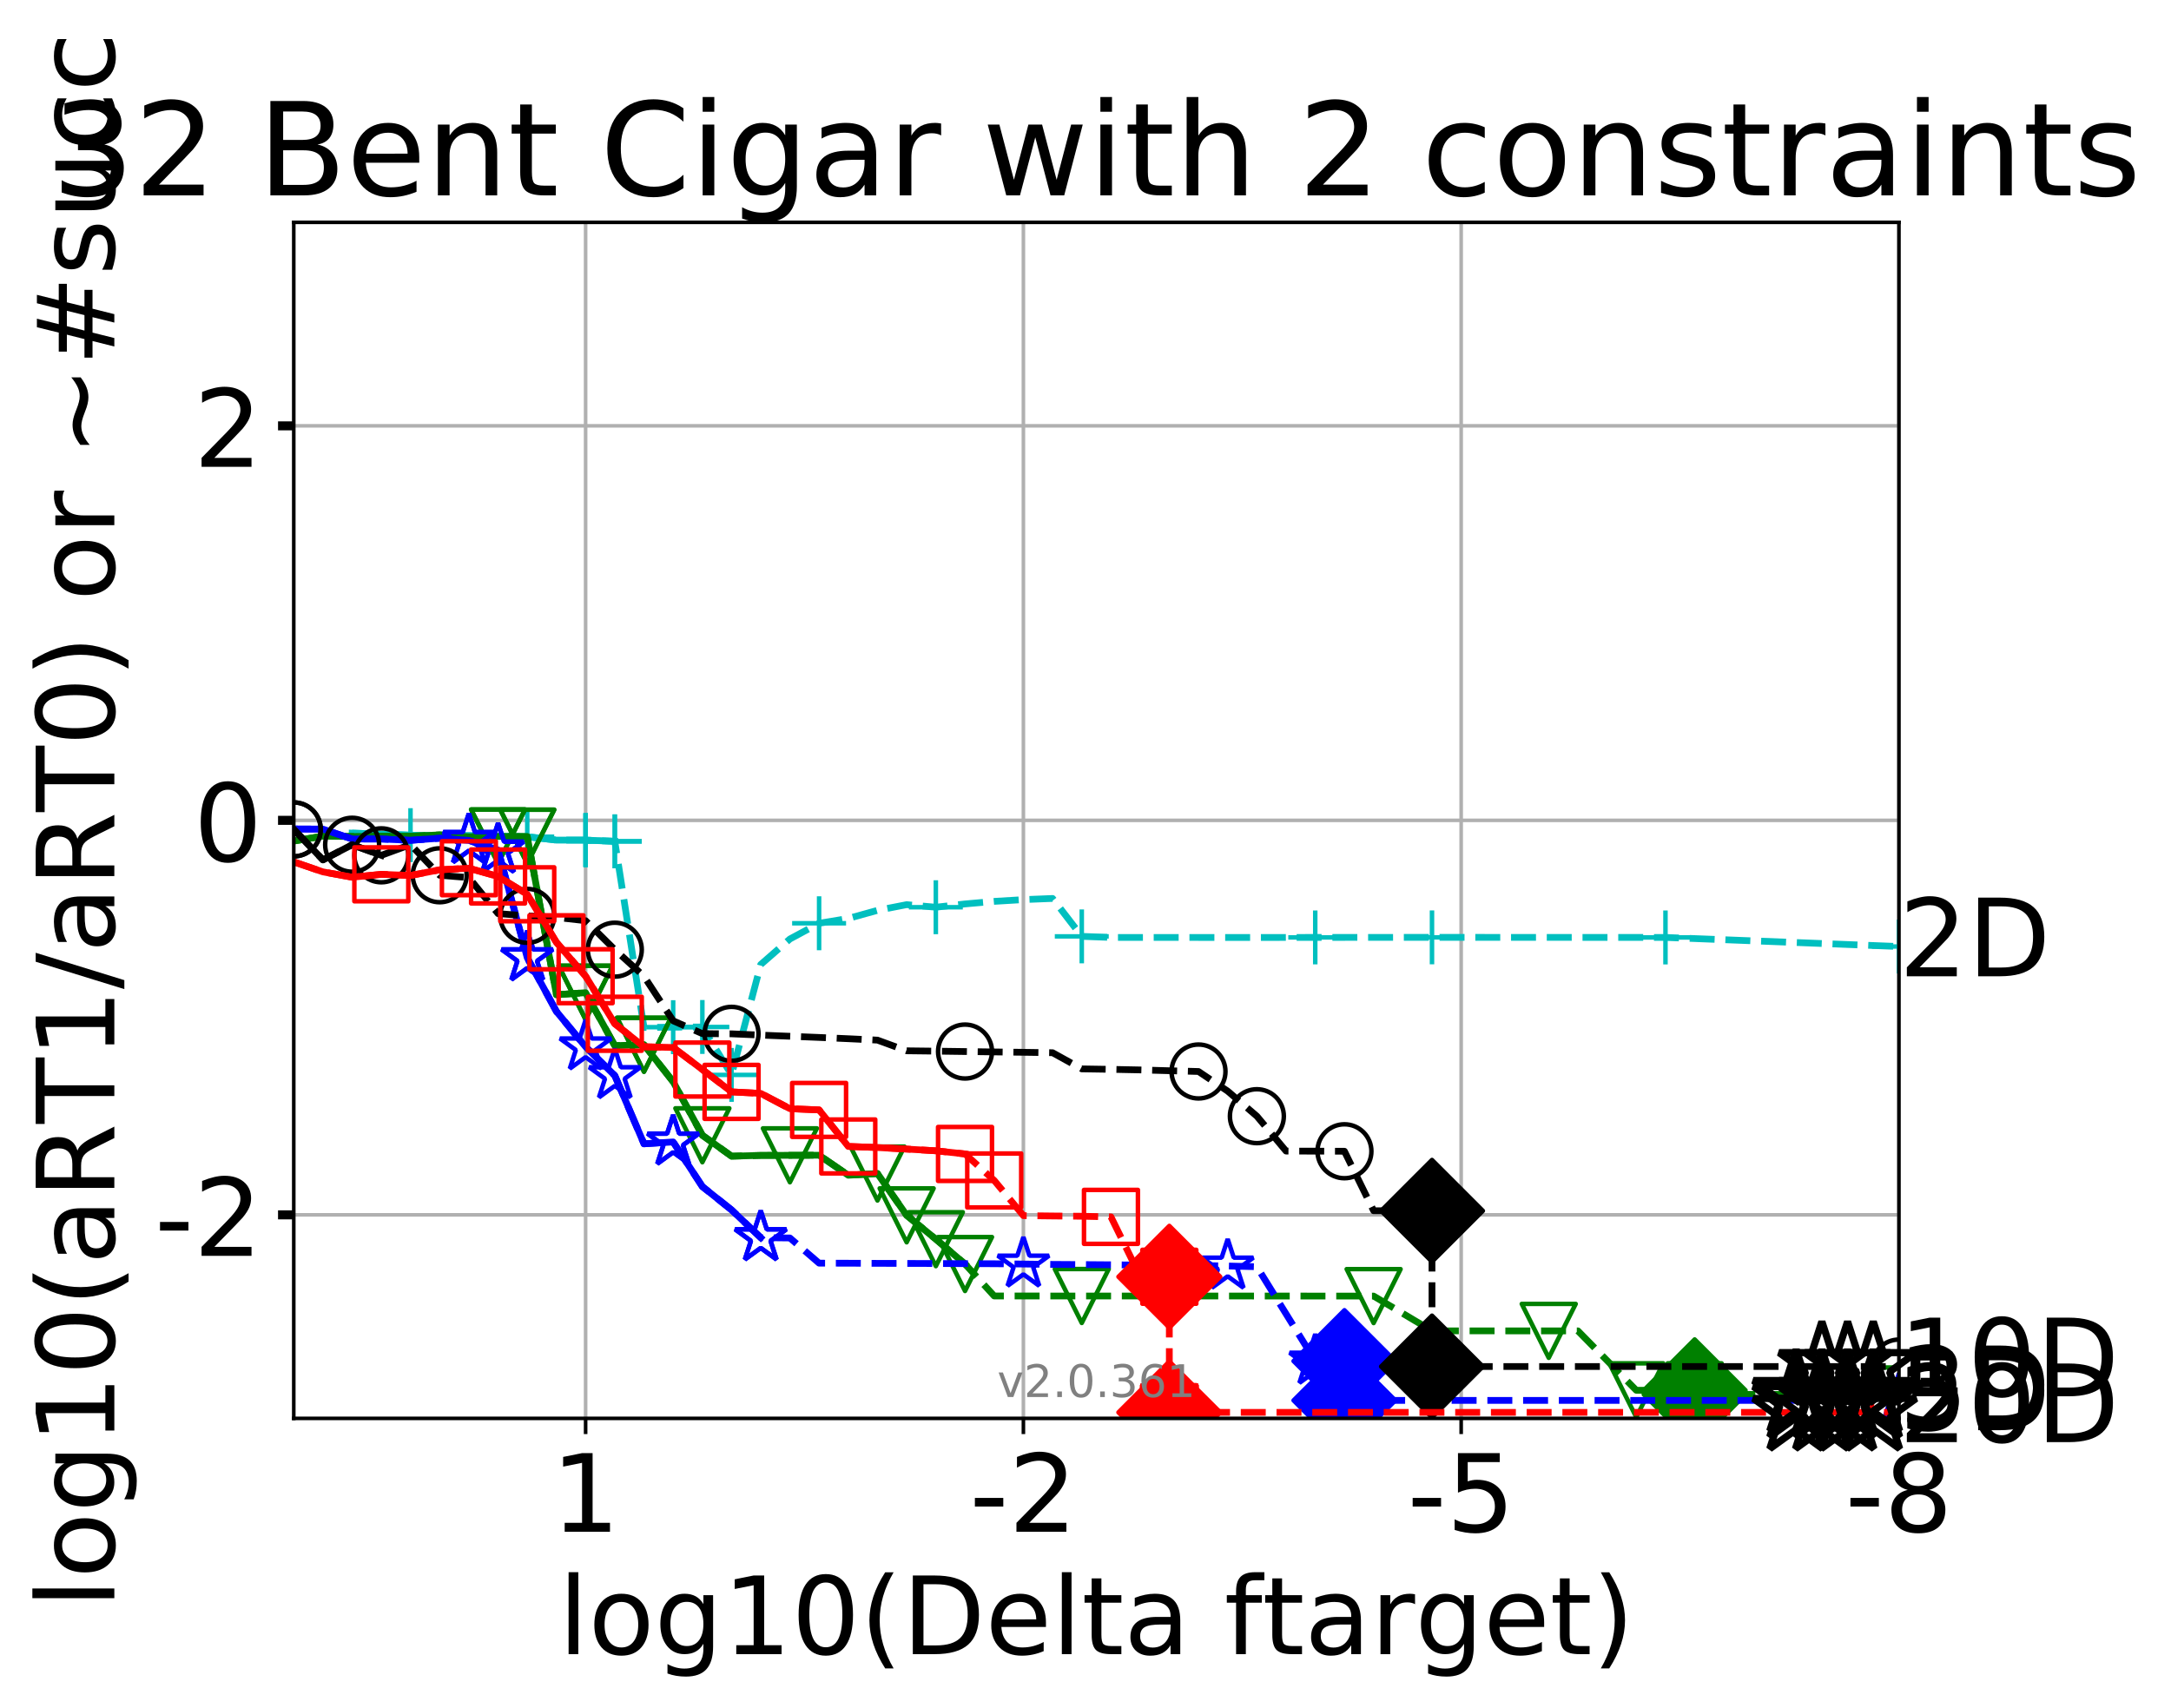 <?xml version="1.0" encoding="utf-8" standalone="no"?>
<!DOCTYPE svg PUBLIC "-//W3C//DTD SVG 1.1//EN"
  "http://www.w3.org/Graphics/SVG/1.1/DTD/svg11.dtd">
<!-- Created with matplotlib (http://matplotlib.org/) -->
<svg height="380pt" version="1.1" viewBox="0 0 483 380" width="483pt" xmlns="http://www.w3.org/2000/svg" xmlns:xlink="http://www.w3.org/1999/xlink">
 <defs>
  <style type="text/css">
*{stroke-linecap:butt;stroke-linejoin:round;}
  </style>
 </defs>
 <g id="figure_1">
  <g id="patch_1">
   <path d="M 0 380.235 
L 483.505 380.235 
L 483.505 0 
L 0 0 
z
" style="fill:#ffffff;"/>
  </g>
  <g id="axes_1">
   <g id="patch_2">
    <path d="M 65.356 315.58 
L 422.476 315.58 
L 422.476 49.468 
L 65.356 49.468 
z
" style="fill:#ffffff;"/>
   </g>
   <g id="matplotlib.axis_1">
    <g id="xtick_1">
     <g id="line2d_1">
      <path clip-path="url(#p284431646e)" d="M 422.476 315.58 
L 422.476 49.468 
" style="fill:none;stroke:#b0b0b0;stroke-linecap:square;stroke-width:0.8;"/>
     </g>
     <g id="line2d_2">
      <defs>
       <path d="M 0 0 
L 0 3.5 
" id="m2b23adb3be" style="stroke:#000000;stroke-width:0.8;"/>
      </defs>
      <g>
       <use style="stroke:#000000;stroke-width:0.8;" x="422.476" xlink:href="#m2b23adb3be" y="315.58"/>
      </g>
     </g>
     <g id="text_1">
      <!-- -8 -->
      <defs>
       <path d="M 4.891 31.391 
L 31.203 31.391 
L 31.203 23.391 
L 4.891 23.391 
z
" id="DejaVuSans-2d"/>
       <path d="M 31.781 34.625 
Q 24.75 34.625 20.719 30.859 
Q 16.703 27.094 16.703 20.516 
Q 16.703 13.922 20.719 10.156 
Q 24.75 6.391 31.781 6.391 
Q 38.812 6.391 42.859 10.172 
Q 46.922 13.969 46.922 20.516 
Q 46.922 27.094 42.891 30.859 
Q 38.875 34.625 31.781 34.625 
z
M 21.922 38.812 
Q 15.578 40.375 12.031 44.719 
Q 8.5 49.078 8.5 55.328 
Q 8.5 64.062 14.719 69.141 
Q 20.953 74.219 31.781 74.219 
Q 42.672 74.219 48.875 69.141 
Q 55.078 64.062 55.078 55.328 
Q 55.078 49.078 51.531 44.719 
Q 48 40.375 41.703 38.812 
Q 48.828 37.156 52.797 32.312 
Q 56.781 27.484 56.781 20.516 
Q 56.781 9.906 50.312 4.234 
Q 43.844 -1.422 31.781 -1.422 
Q 19.734 -1.422 13.25 4.234 
Q 6.781 9.906 6.781 20.516 
Q 6.781 27.484 10.781 32.312 
Q 14.797 37.156 21.922 38.812 
z
M 18.312 54.391 
Q 18.312 48.734 21.844 45.562 
Q 25.391 42.391 31.781 42.391 
Q 38.141 42.391 41.719 45.562 
Q 45.312 48.734 45.312 54.391 
Q 45.312 60.062 41.719 63.234 
Q 38.141 66.406 31.781 66.406 
Q 25.391 66.406 21.844 63.234 
Q 18.312 60.062 18.312 54.391 
z
" id="DejaVuSans-38"/>
      </defs>
      <g transform="translate(410.512 340.816)scale(0.24 -0.24)">
       <use xlink:href="#DejaVuSans-2d"/>
       <use x="36.084" xlink:href="#DejaVuSans-38"/>
      </g>
     </g>
    </g>
    <g id="xtick_2">
     <g id="line2d_3">
      <path clip-path="url(#p284431646e)" d="M 325.08 315.58 
L 325.08 49.468 
" style="fill:none;stroke:#b0b0b0;stroke-linecap:square;stroke-width:0.8;"/>
     </g>
     <g id="line2d_4">
      <g>
       <use style="stroke:#000000;stroke-width:0.8;" x="325.08" xlink:href="#m2b23adb3be" y="315.58"/>
      </g>
     </g>
     <g id="text_2">
      <!-- -5 -->
      <defs>
       <path d="M 10.797 72.906 
L 49.516 72.906 
L 49.516 64.594 
L 19.828 64.594 
L 19.828 46.734 
Q 21.969 47.469 24.109 47.828 
Q 26.266 48.188 28.422 48.188 
Q 40.625 48.188 47.75 41.5 
Q 54.891 34.812 54.891 23.391 
Q 54.891 11.625 47.562 5.094 
Q 40.234 -1.422 26.906 -1.422 
Q 22.312 -1.422 17.547 -0.641 
Q 12.797 0.141 7.719 1.703 
L 7.719 11.625 
Q 12.109 9.234 16.797 8.062 
Q 21.484 6.891 26.703 6.891 
Q 35.156 6.891 40.078 11.328 
Q 45.016 15.766 45.016 23.391 
Q 45.016 31 40.078 35.438 
Q 35.156 39.891 26.703 39.891 
Q 22.75 39.891 18.812 39.016 
Q 14.891 38.141 10.797 36.281 
z
" id="DejaVuSans-35"/>
      </defs>
      <g transform="translate(313.116 340.816)scale(0.24 -0.24)">
       <use xlink:href="#DejaVuSans-2d"/>
       <use x="36.084" xlink:href="#DejaVuSans-35"/>
      </g>
     </g>
    </g>
    <g id="xtick_3">
     <g id="line2d_5">
      <path clip-path="url(#p284431646e)" d="M 227.684 315.58 
L 227.684 49.468 
" style="fill:none;stroke:#b0b0b0;stroke-linecap:square;stroke-width:0.8;"/>
     </g>
     <g id="line2d_6">
      <g>
       <use style="stroke:#000000;stroke-width:0.8;" x="227.684" xlink:href="#m2b23adb3be" y="315.58"/>
      </g>
     </g>
     <g id="text_3">
      <!-- -2 -->
      <defs>
       <path d="M 19.188 8.297 
L 53.609 8.297 
L 53.609 0 
L 7.328 0 
L 7.328 8.297 
Q 12.938 14.109 22.625 23.891 
Q 32.328 33.688 34.812 36.531 
Q 39.547 41.844 41.422 45.531 
Q 43.312 49.219 43.312 52.781 
Q 43.312 58.594 39.234 62.25 
Q 35.156 65.922 28.609 65.922 
Q 23.969 65.922 18.812 64.312 
Q 13.672 62.703 7.812 59.422 
L 7.812 69.391 
Q 13.766 71.781 18.938 73 
Q 24.125 74.219 28.422 74.219 
Q 39.75 74.219 46.484 68.547 
Q 53.219 62.891 53.219 53.422 
Q 53.219 48.922 51.531 44.891 
Q 49.859 40.875 45.406 35.406 
Q 44.188 33.984 37.641 27.219 
Q 31.109 20.453 19.188 8.297 
z
" id="DejaVuSans-32"/>
      </defs>
      <g transform="translate(215.719 340.816)scale(0.24 -0.24)">
       <use xlink:href="#DejaVuSans-2d"/>
       <use x="36.084" xlink:href="#DejaVuSans-32"/>
      </g>
     </g>
    </g>
    <g id="xtick_4">
     <g id="line2d_7">
      <path clip-path="url(#p284431646e)" d="M 130.287 315.58 
L 130.287 49.468 
" style="fill:none;stroke:#b0b0b0;stroke-linecap:square;stroke-width:0.8;"/>
     </g>
     <g id="line2d_8">
      <g>
       <use style="stroke:#000000;stroke-width:0.8;" x="130.287" xlink:href="#m2b23adb3be" y="315.58"/>
      </g>
     </g>
     <g id="text_4">
      <!-- 1 -->
      <defs>
       <path d="M 12.406 8.297 
L 28.516 8.297 
L 28.516 63.922 
L 10.984 60.406 
L 10.984 69.391 
L 28.422 72.906 
L 38.281 72.906 
L 38.281 8.297 
L 54.391 8.297 
L 54.391 0 
L 12.406 0 
z
" id="DejaVuSans-31"/>
      </defs>
      <g transform="translate(122.652 340.816)scale(0.24 -0.24)">
       <use xlink:href="#DejaVuSans-31"/>
      </g>
     </g>
    </g>
    <g id="text_5">
     <!-- log10(Delta ftarget) -->
     <defs>
      <path d="M 9.422 75.984 
L 18.406 75.984 
L 18.406 0 
L 9.422 0 
z
" id="DejaVuSans-6c"/>
      <path d="M 30.609 48.391 
Q 23.391 48.391 19.188 42.75 
Q 14.984 37.109 14.984 27.297 
Q 14.984 17.484 19.156 11.844 
Q 23.344 6.203 30.609 6.203 
Q 37.797 6.203 41.984 11.859 
Q 46.188 17.531 46.188 27.297 
Q 46.188 37.016 41.984 42.703 
Q 37.797 48.391 30.609 48.391 
z
M 30.609 56 
Q 42.328 56 49.016 48.375 
Q 55.719 40.766 55.719 27.297 
Q 55.719 13.875 49.016 6.219 
Q 42.328 -1.422 30.609 -1.422 
Q 18.844 -1.422 12.172 6.219 
Q 5.516 13.875 5.516 27.297 
Q 5.516 40.766 12.172 48.375 
Q 18.844 56 30.609 56 
z
" id="DejaVuSans-6f"/>
      <path d="M 45.406 27.984 
Q 45.406 37.75 41.375 43.109 
Q 37.359 48.484 30.078 48.484 
Q 22.859 48.484 18.828 43.109 
Q 14.797 37.75 14.797 27.984 
Q 14.797 18.266 18.828 12.891 
Q 22.859 7.516 30.078 7.516 
Q 37.359 7.516 41.375 12.891 
Q 45.406 18.266 45.406 27.984 
z
M 54.391 6.781 
Q 54.391 -7.172 48.188 -13.984 
Q 42 -20.797 29.203 -20.797 
Q 24.469 -20.797 20.266 -20.094 
Q 16.062 -19.391 12.109 -17.922 
L 12.109 -9.188 
Q 16.062 -11.328 19.922 -12.344 
Q 23.781 -13.375 27.781 -13.375 
Q 36.625 -13.375 41.016 -8.766 
Q 45.406 -4.156 45.406 5.172 
L 45.406 9.625 
Q 42.625 4.781 38.281 2.391 
Q 33.938 0 27.875 0 
Q 17.828 0 11.672 7.656 
Q 5.516 15.328 5.516 27.984 
Q 5.516 40.672 11.672 48.328 
Q 17.828 56 27.875 56 
Q 33.938 56 38.281 53.609 
Q 42.625 51.219 45.406 46.391 
L 45.406 54.688 
L 54.391 54.688 
z
" id="DejaVuSans-67"/>
      <path d="M 31.781 66.406 
Q 24.172 66.406 20.328 58.906 
Q 16.5 51.422 16.5 36.375 
Q 16.5 21.391 20.328 13.891 
Q 24.172 6.391 31.781 6.391 
Q 39.453 6.391 43.281 13.891 
Q 47.125 21.391 47.125 36.375 
Q 47.125 51.422 43.281 58.906 
Q 39.453 66.406 31.781 66.406 
z
M 31.781 74.219 
Q 44.047 74.219 50.516 64.516 
Q 56.984 54.828 56.984 36.375 
Q 56.984 17.969 50.516 8.266 
Q 44.047 -1.422 31.781 -1.422 
Q 19.531 -1.422 13.062 8.266 
Q 6.594 17.969 6.594 36.375 
Q 6.594 54.828 13.062 64.516 
Q 19.531 74.219 31.781 74.219 
z
" id="DejaVuSans-30"/>
      <path d="M 31 75.875 
Q 24.469 64.656 21.281 53.656 
Q 18.109 42.672 18.109 31.391 
Q 18.109 20.125 21.312 9.062 
Q 24.516 -2 31 -13.188 
L 23.188 -13.188 
Q 15.875 -1.703 12.234 9.375 
Q 8.594 20.453 8.594 31.391 
Q 8.594 42.281 12.203 53.312 
Q 15.828 64.359 23.188 75.875 
z
" id="DejaVuSans-28"/>
      <path d="M 19.672 64.797 
L 19.672 8.109 
L 31.594 8.109 
Q 46.688 8.109 53.688 14.938 
Q 60.688 21.781 60.688 36.531 
Q 60.688 51.172 53.688 57.984 
Q 46.688 64.797 31.594 64.797 
z
M 9.812 72.906 
L 30.078 72.906 
Q 51.266 72.906 61.172 64.094 
Q 71.094 55.281 71.094 36.531 
Q 71.094 17.672 61.125 8.828 
Q 51.172 0 30.078 0 
L 9.812 0 
z
" id="DejaVuSans-44"/>
      <path d="M 56.203 29.594 
L 56.203 25.203 
L 14.891 25.203 
Q 15.484 15.922 20.484 11.062 
Q 25.484 6.203 34.422 6.203 
Q 39.594 6.203 44.453 7.469 
Q 49.312 8.734 54.109 11.281 
L 54.109 2.781 
Q 49.266 0.734 44.188 -0.344 
Q 39.109 -1.422 33.891 -1.422 
Q 20.797 -1.422 13.156 6.188 
Q 5.516 13.812 5.516 26.812 
Q 5.516 40.234 12.766 48.109 
Q 20.016 56 32.328 56 
Q 43.359 56 49.781 48.891 
Q 56.203 41.797 56.203 29.594 
z
M 47.219 32.234 
Q 47.125 39.594 43.094 43.984 
Q 39.062 48.391 32.422 48.391 
Q 24.906 48.391 20.391 44.141 
Q 15.875 39.891 15.188 32.172 
z
" id="DejaVuSans-65"/>
      <path d="M 18.312 70.219 
L 18.312 54.688 
L 36.812 54.688 
L 36.812 47.703 
L 18.312 47.703 
L 18.312 18.016 
Q 18.312 11.328 20.141 9.422 
Q 21.969 7.516 27.594 7.516 
L 36.812 7.516 
L 36.812 0 
L 27.594 0 
Q 17.188 0 13.234 3.875 
Q 9.281 7.766 9.281 18.016 
L 9.281 47.703 
L 2.688 47.703 
L 2.688 54.688 
L 9.281 54.688 
L 9.281 70.219 
z
" id="DejaVuSans-74"/>
      <path d="M 34.281 27.484 
Q 23.391 27.484 19.188 25 
Q 14.984 22.516 14.984 16.5 
Q 14.984 11.719 18.141 8.906 
Q 21.297 6.109 26.703 6.109 
Q 34.188 6.109 38.703 11.406 
Q 43.219 16.703 43.219 25.484 
L 43.219 27.484 
z
M 52.203 31.203 
L 52.203 0 
L 43.219 0 
L 43.219 8.297 
Q 40.141 3.328 35.547 0.953 
Q 30.953 -1.422 24.312 -1.422 
Q 15.922 -1.422 10.953 3.297 
Q 6 8.016 6 15.922 
Q 6 25.141 12.172 29.828 
Q 18.359 34.516 30.609 34.516 
L 43.219 34.516 
L 43.219 35.406 
Q 43.219 41.609 39.141 45 
Q 35.062 48.391 27.688 48.391 
Q 23 48.391 18.547 47.266 
Q 14.109 46.141 10.016 43.891 
L 10.016 52.203 
Q 14.938 54.109 19.578 55.047 
Q 24.219 56 28.609 56 
Q 40.484 56 46.344 49.844 
Q 52.203 43.703 52.203 31.203 
z
" id="DejaVuSans-61"/>
      <path id="DejaVuSans-20"/>
      <path d="M 37.109 75.984 
L 37.109 68.5 
L 28.516 68.5 
Q 23.688 68.5 21.797 66.547 
Q 19.922 64.594 19.922 59.516 
L 19.922 54.688 
L 34.719 54.688 
L 34.719 47.703 
L 19.922 47.703 
L 19.922 0 
L 10.891 0 
L 10.891 47.703 
L 2.297 47.703 
L 2.297 54.688 
L 10.891 54.688 
L 10.891 58.5 
Q 10.891 67.625 15.141 71.797 
Q 19.391 75.984 28.609 75.984 
z
" id="DejaVuSans-66"/>
      <path d="M 41.109 46.297 
Q 39.594 47.172 37.812 47.578 
Q 36.031 48 33.891 48 
Q 26.266 48 22.188 43.047 
Q 18.109 38.094 18.109 28.812 
L 18.109 0 
L 9.078 0 
L 9.078 54.688 
L 18.109 54.688 
L 18.109 46.188 
Q 20.953 51.172 25.484 53.578 
Q 30.031 56 36.531 56 
Q 37.453 56 38.578 55.875 
Q 39.703 55.766 41.062 55.516 
z
" id="DejaVuSans-72"/>
      <path d="M 8.016 75.875 
L 15.828 75.875 
Q 23.141 64.359 26.781 53.312 
Q 30.422 42.281 30.422 31.391 
Q 30.422 20.453 26.781 9.375 
Q 23.141 -1.703 15.828 -13.188 
L 8.016 -13.188 
Q 14.5 -2 17.703 9.062 
Q 20.906 20.125 20.906 31.391 
Q 20.906 42.672 17.703 53.656 
Q 14.5 64.656 8.016 75.875 
z
" id="DejaVuSans-29"/>
     </defs>
     <g transform="translate(124.241 368.043)scale(0.24 -0.24)">
      <use xlink:href="#DejaVuSans-6c"/>
      <use x="27.783" xlink:href="#DejaVuSans-6f"/>
      <use x="88.965" xlink:href="#DejaVuSans-67"/>
      <use x="152.441" xlink:href="#DejaVuSans-31"/>
      <use x="216.064" xlink:href="#DejaVuSans-30"/>
      <use x="279.688" xlink:href="#DejaVuSans-28"/>
      <use x="318.701" xlink:href="#DejaVuSans-44"/>
      <use x="395.703" xlink:href="#DejaVuSans-65"/>
      <use x="457.227" xlink:href="#DejaVuSans-6c"/>
      <use x="485.01" xlink:href="#DejaVuSans-74"/>
      <use x="524.219" xlink:href="#DejaVuSans-61"/>
      <use x="585.498" xlink:href="#DejaVuSans-20"/>
      <use x="617.285" xlink:href="#DejaVuSans-66"/>
      <use x="652.475" xlink:href="#DejaVuSans-74"/>
      <use x="691.684" xlink:href="#DejaVuSans-61"/>
      <use x="752.963" xlink:href="#DejaVuSans-72"/>
      <use x="794.061" xlink:href="#DejaVuSans-67"/>
      <use x="857.537" xlink:href="#DejaVuSans-65"/>
      <use x="919.061" xlink:href="#DejaVuSans-74"/>
      <use x="958.27" xlink:href="#DejaVuSans-29"/>
     </g>
    </g>
   </g>
   <g id="matplotlib.axis_2">
    <g id="ytick_1">
     <g id="line2d_9">
      <path clip-path="url(#p284431646e)" d="M 65.356 270.298 
L 422.476 270.298 
" style="fill:none;stroke:#b0b0b0;stroke-linecap:square;stroke-width:0.8;"/>
     </g>
     <g id="line2d_10">
      <defs>
       <path d="M 0 0 
L -3.5 0 
" id="m89fe99244a" style="stroke:#000000;stroke-width:2;"/>
      </defs>
      <g>
       <use style="stroke:#000000;stroke-width:2;" x="65.356" xlink:href="#m89fe99244a" y="270.298"/>
      </g>
     </g>
     <g id="text_6">
      <!-- -2 -->
      <g transform="translate(34.428 279.416)scale(0.24 -0.24)">
       <use xlink:href="#DejaVuSans-2d"/>
       <use x="36.084" xlink:href="#DejaVuSans-32"/>
      </g>
     </g>
    </g>
    <g id="ytick_2">
     <g id="line2d_11">
      <path clip-path="url(#p284431646e)" d="M 65.356 182.524 
L 422.476 182.524 
" style="fill:none;stroke:#b0b0b0;stroke-linecap:square;stroke-width:0.8;"/>
     </g>
     <g id="line2d_12">
      <g>
       <use style="stroke:#000000;stroke-width:2;" x="65.356" xlink:href="#m89fe99244a" y="182.524"/>
      </g>
     </g>
     <g id="text_7">
      <!-- 0 -->
      <g transform="translate(43.086 191.642)scale(0.24 -0.24)">
       <use xlink:href="#DejaVuSans-30"/>
      </g>
     </g>
    </g>
    <g id="ytick_3">
     <g id="line2d_13">
      <path clip-path="url(#p284431646e)" d="M 65.356 94.749 
L 422.476 94.749 
" style="fill:none;stroke:#b0b0b0;stroke-linecap:square;stroke-width:0.8;"/>
     </g>
     <g id="line2d_14">
      <g>
       <use style="stroke:#000000;stroke-width:2;" x="65.356" xlink:href="#m89fe99244a" y="94.749"/>
      </g>
     </g>
     <g id="text_8">
      <!-- 2 -->
      <g transform="translate(43.086 103.867)scale(0.24 -0.24)">
       <use xlink:href="#DejaVuSans-32"/>
      </g>
     </g>
    </g>
    <g id="text_9">
     <!-- log10(aRT1/aRT0) or ~#succ -->
     <defs>
      <path d="M 44.391 34.188 
Q 47.562 33.109 50.562 29.594 
Q 53.562 26.078 56.594 19.922 
L 66.609 0 
L 56 0 
L 46.688 18.703 
Q 43.062 26.031 39.672 28.422 
Q 36.281 30.812 30.422 30.812 
L 19.672 30.812 
L 19.672 0 
L 9.812 0 
L 9.812 72.906 
L 32.078 72.906 
Q 44.578 72.906 50.734 67.672 
Q 56.891 62.453 56.891 51.906 
Q 56.891 45.016 53.688 40.469 
Q 50.484 35.938 44.391 34.188 
z
M 19.672 64.797 
L 19.672 38.922 
L 32.078 38.922 
Q 39.203 38.922 42.844 42.219 
Q 46.484 45.516 46.484 51.906 
Q 46.484 58.297 42.844 61.547 
Q 39.203 64.797 32.078 64.797 
z
" id="DejaVuSans-52"/>
      <path d="M -0.297 72.906 
L 61.375 72.906 
L 61.375 64.594 
L 35.5 64.594 
L 35.5 0 
L 25.594 0 
L 25.594 64.594 
L -0.297 64.594 
z
" id="DejaVuSans-54"/>
      <path d="M 25.391 72.906 
L 33.688 72.906 
L 8.297 -9.281 
L 0 -9.281 
z
" id="DejaVuSans-2f"/>
      <path d="M 73.188 39.891 
L 73.188 31.203 
Q 68.062 27.344 63.688 25.688 
Q 59.328 24.031 54.594 24.031 
Q 49.219 24.031 42.094 26.906 
Q 41.547 27.094 41.312 27.203 
Q 40.969 27.344 40.234 27.594 
Q 32.672 30.609 28.078 30.609 
Q 23.781 30.609 19.578 28.734 
Q 15.375 26.859 10.594 22.797 
L 10.594 31.5 
Q 15.719 35.359 20.094 37.031 
Q 24.469 38.719 29.203 38.719 
Q 34.578 38.719 41.75 35.797 
Q 42.234 35.594 42.484 35.5 
Q 42.875 35.359 43.562 35.109 
Q 51.125 32.078 55.719 32.078 
Q 59.906 32.078 64.031 33.938 
Q 68.172 35.797 73.188 39.891 
z
" id="DejaVuSans-7e"/>
      <path d="M 51.125 44 
L 36.922 44 
L 32.812 27.688 
L 47.125 27.688 
z
M 43.797 71.781 
L 38.719 51.516 
L 52.984 51.516 
L 58.109 71.781 
L 65.922 71.781 
L 60.891 51.516 
L 76.125 51.516 
L 76.125 44 
L 58.984 44 
L 54.984 27.688 
L 70.516 27.688 
L 70.516 20.219 
L 53.078 20.219 
L 48 0 
L 40.188 0 
L 45.219 20.219 
L 30.906 20.219 
L 25.875 0 
L 18.016 0 
L 23.094 20.219 
L 7.719 20.219 
L 7.719 27.688 
L 24.906 27.688 
L 29 44 
L 13.281 44 
L 13.281 51.516 
L 30.906 51.516 
L 35.891 71.781 
z
" id="DejaVuSans-23"/>
      <path d="M 44.281 53.078 
L 44.281 44.578 
Q 40.484 46.531 36.375 47.5 
Q 32.281 48.484 27.875 48.484 
Q 21.188 48.484 17.844 46.438 
Q 14.5 44.391 14.5 40.281 
Q 14.5 37.156 16.891 35.375 
Q 19.281 33.594 26.516 31.984 
L 29.594 31.297 
Q 39.156 29.25 43.188 25.516 
Q 47.219 21.781 47.219 15.094 
Q 47.219 7.469 41.188 3.016 
Q 35.156 -1.422 24.609 -1.422 
Q 20.219 -1.422 15.453 -0.562 
Q 10.688 0.297 5.422 2 
L 5.422 11.281 
Q 10.406 8.688 15.234 7.391 
Q 20.062 6.109 24.812 6.109 
Q 31.156 6.109 34.562 8.281 
Q 37.984 10.453 37.984 14.406 
Q 37.984 18.062 35.516 20.016 
Q 33.062 21.969 24.703 23.781 
L 21.578 24.516 
Q 13.234 26.266 9.516 29.906 
Q 5.812 33.547 5.812 39.891 
Q 5.812 47.609 11.281 51.797 
Q 16.75 56 26.812 56 
Q 31.781 56 36.172 55.266 
Q 40.578 54.547 44.281 53.078 
z
" id="DejaVuSans-73"/>
      <path d="M 8.5 21.578 
L 8.5 54.688 
L 17.484 54.688 
L 17.484 21.922 
Q 17.484 14.156 20.5 10.266 
Q 23.531 6.391 29.594 6.391 
Q 36.859 6.391 41.078 11.031 
Q 45.312 15.672 45.312 23.688 
L 45.312 54.688 
L 54.297 54.688 
L 54.297 0 
L 45.312 0 
L 45.312 8.406 
Q 42.047 3.422 37.719 1 
Q 33.406 -1.422 27.688 -1.422 
Q 18.266 -1.422 13.375 4.438 
Q 8.5 10.297 8.5 21.578 
z
M 31.109 56 
z
" id="DejaVuSans-75"/>
      <path d="M 48.781 52.594 
L 48.781 44.188 
Q 44.969 46.297 41.141 47.344 
Q 37.312 48.391 33.406 48.391 
Q 24.656 48.391 19.812 42.844 
Q 14.984 37.312 14.984 27.297 
Q 14.984 17.281 19.812 11.734 
Q 24.656 6.203 33.406 6.203 
Q 37.312 6.203 41.141 7.25 
Q 44.969 8.297 48.781 10.406 
L 48.781 2.094 
Q 45.016 0.344 40.984 -0.531 
Q 36.969 -1.422 32.422 -1.422 
Q 20.062 -1.422 12.781 6.344 
Q 5.516 14.109 5.516 27.297 
Q 5.516 40.672 12.859 48.328 
Q 20.219 56 33.016 56 
Q 37.156 56 41.109 55.141 
Q 45.062 54.297 48.781 52.594 
z
" id="DejaVuSans-63"/>
     </defs>
     <g transform="translate(25.436 357.848)rotate(-90)scale(0.24 -0.24)">
      <use xlink:href="#DejaVuSans-6c"/>
      <use x="27.783" xlink:href="#DejaVuSans-6f"/>
      <use x="88.965" xlink:href="#DejaVuSans-67"/>
      <use x="152.441" xlink:href="#DejaVuSans-31"/>
      <use x="216.064" xlink:href="#DejaVuSans-30"/>
      <use x="279.688" xlink:href="#DejaVuSans-28"/>
      <use x="318.701" xlink:href="#DejaVuSans-61"/>
      <use x="379.98" xlink:href="#DejaVuSans-52"/>
      <use x="449.354" xlink:href="#DejaVuSans-54"/>
      <use x="510.438" xlink:href="#DejaVuSans-31"/>
      <use x="574.061" xlink:href="#DejaVuSans-2f"/>
      <use x="607.752" xlink:href="#DejaVuSans-61"/>
      <use x="669.031" xlink:href="#DejaVuSans-52"/>
      <use x="738.404" xlink:href="#DejaVuSans-54"/>
      <use x="799.488" xlink:href="#DejaVuSans-30"/>
      <use x="863.111" xlink:href="#DejaVuSans-29"/>
      <use x="902.125" xlink:href="#DejaVuSans-20"/>
      <use x="933.912" xlink:href="#DejaVuSans-6f"/>
      <use x="995.094" xlink:href="#DejaVuSans-72"/>
      <use x="1036.207" xlink:href="#DejaVuSans-20"/>
      <use x="1067.994" xlink:href="#DejaVuSans-7e"/>
      <use x="1151.783" xlink:href="#DejaVuSans-23"/>
      <use x="1235.572" xlink:href="#DejaVuSans-73"/>
      <use x="1287.672" xlink:href="#DejaVuSans-75"/>
      <use x="1351.051" xlink:href="#DejaVuSans-63"/>
      <use x="1406.031" xlink:href="#DejaVuSans-63"/>
     </g>
    </g>
   </g>
   <g id="line2d_15">
    <path clip-path="url(#p284431646e)" d="M 78.342 185.363 
L 91.329 185.819 
L 97.822 185.948 
L 104.315 185.935 
L 110.808 186.062 
L 117.301 186.168 
L 123.794 186.922 
L 130.287 186.92 
L 136.78 187.202 
L 143.273 228.608 
L 149.766 228.543 
L 156.26 228.499 
L 162.753 239.161 
L 169.246 214.603 
L 175.739 208.923 
L 182.232 205.425 
L 188.725 204.352 
L 195.218 202.55 
L 201.711 201.282 
L 208.204 201.853 
L 214.697 201.124 
L 221.19 200.552 
L 227.684 200.163 
L 234.177 199.903 
L 240.67 208.34 
L 247.163 208.579 
L 260.149 208.58 
L 266.642 208.582 
L 279.628 208.587 
L 292.614 208.573 
L 318.587 208.559 
L 370.532 208.577 
L 422.476 210.595 
" style="fill:none;stroke:#00bfbf;stroke-dasharray:5.55,2.4;stroke-dashoffset:0;stroke-width:1.5;"/>
   </g>
   <g id="line2d_16">
    <defs>
     <path d="M -6 0 
L 6 0 
M 0 6 
L 0 -6 
" id="m36b62bdc6b" style="stroke:#00bfbf;"/>
    </defs>
    <g clip-path="url(#p284431646e)">
     <use style="fill:none;stroke:#00bfbf;" x="130.287" xlink:href="#m36b62bdc6b" y="186.92"/>
     <use style="fill:none;stroke:#00bfbf;" x="130.287" xlink:href="#m36b62bdc6b" y="186.92"/>
     <use style="fill:none;stroke:#00bfbf;" x="136.78" xlink:href="#m36b62bdc6b" y="187.202"/>
     <use style="fill:none;stroke:#00bfbf;" x="149.766" xlink:href="#m36b62bdc6b" y="228.543"/>
     <use style="fill:none;stroke:#00bfbf;" x="156.26" xlink:href="#m36b62bdc6b" y="228.499"/>
     <use style="fill:none;stroke:#00bfbf;" x="162.753" xlink:href="#m36b62bdc6b" y="239.161"/>
     <use style="fill:none;stroke:#00bfbf;" x="182.232" xlink:href="#m36b62bdc6b" y="205.425"/>
     <use style="fill:none;stroke:#00bfbf;" x="208.204" xlink:href="#m36b62bdc6b" y="201.853"/>
     <use style="fill:none;stroke:#00bfbf;" x="240.67" xlink:href="#m36b62bdc6b" y="208.34"/>
     <use style="fill:none;stroke:#00bfbf;" x="292.614" xlink:href="#m36b62bdc6b" y="208.573"/>
     <use style="fill:none;stroke:#00bfbf;" x="318.587" xlink:href="#m36b62bdc6b" y="208.559"/>
     <use style="fill:none;stroke:#00bfbf;" x="370.532" xlink:href="#m36b62bdc6b" y="208.577"/>
     <use style="fill:none;stroke:#00bfbf;" x="422.476" xlink:href="#m36b62bdc6b" y="210.595"/>
    </g>
   </g>
   <g id="line2d_17"/>
   <g id="line2d_18">
    <path clip-path="url(#p284431646e)" d="M 78.342 185.363 
L 91.329 185.819 
L 97.822 185.948 
L 104.315 185.935 
L 110.808 186.062 
L 117.301 186.168 
L 123.794 186.922 
L 130.287 186.92 
L 136.78 187.202 
" style="fill:none;stroke:#00bfbf;stroke-linecap:square;stroke-width:1.5;"/>
   </g>
   <g id="line2d_19">
    <g clip-path="url(#p284431646e)">
     <use style="fill:none;stroke:#00bfbf;" x="91.329" xlink:href="#m36b62bdc6b" y="185.819"/>
     <use style="fill:none;stroke:#00bfbf;" x="117.301" xlink:href="#m36b62bdc6b" y="186.168"/>
     <use style="fill:none;stroke:#00bfbf;" x="130.287" xlink:href="#m36b62bdc6b" y="186.92"/>
     <use style="fill:none;stroke:#00bfbf;" x="136.78" xlink:href="#m36b62bdc6b" y="187.202"/>
    </g>
   </g>
   <g id="line2d_20">
    <path clip-path="url(#p284431646e)" d="M 65.356 187.12 
L 71.849 186.03 
L 78.342 186.118 
L 84.836 186.076 
L 91.329 186.07 
L 97.822 185.753 
L 104.315 186.183 
L 110.808 186.114 
L 117.301 186.154 
L 123.794 221.323 
L 130.287 220.871 
L 136.78 232.652 
L 143.273 232.455 
L 149.766 240.695 
L 156.26 252.596 
L 162.753 257.245 
L 169.246 257.074 
L 175.739 257.051 
L 182.232 257.03 
L 188.725 261.49 
L 195.218 261.111 
L 201.711 270.406 
L 208.204 275.713 
L 214.697 281.243 
L 221.19 288.352 
L 240.67 288.356 
L 253.656 288.357 
L 260.149 288.358 
L 286.121 288.362 
L 292.614 288.369 
L 299.108 288.372 
L 305.601 288.374 
L 318.587 296.109 
L 325.08 296.109 
L 331.573 296.113 
L 338.066 296.115 
L 344.559 296.115 
L 351.052 296.117 
L 364.038 309.333 
L 377.025 309.335 
" style="fill:none;stroke:#008000;stroke-dasharray:5.55,2.4;stroke-dashoffset:0;stroke-width:1.5;"/>
   </g>
   <g id="line2d_21">
    <defs>
     <path d="M -0 6 
L 6 -6 
L -6 -6 
z
" id="m4142e865f5" style="stroke:#008000;stroke-linejoin:miter;"/>
    </defs>
    <g clip-path="url(#p284431646e)">
     <use style="fill:none;stroke:#008000;stroke-linejoin:miter;" x="110.808" xlink:href="#m4142e865f5" y="186.114"/>
     <use style="fill:none;stroke:#008000;stroke-linejoin:miter;" x="117.301" xlink:href="#m4142e865f5" y="186.154"/>
     <use style="fill:none;stroke:#008000;stroke-linejoin:miter;" x="130.287" xlink:href="#m4142e865f5" y="220.871"/>
     <use style="fill:none;stroke:#008000;stroke-linejoin:miter;" x="143.273" xlink:href="#m4142e865f5" y="232.455"/>
     <use style="fill:none;stroke:#008000;stroke-linejoin:miter;" x="156.26" xlink:href="#m4142e865f5" y="252.596"/>
     <use style="fill:none;stroke:#008000;stroke-linejoin:miter;" x="195.218" xlink:href="#m4142e865f5" y="261.111"/>
     <use style="fill:none;stroke:#008000;stroke-linejoin:miter;" x="208.204" xlink:href="#m4142e865f5" y="275.713"/>
     <use style="fill:none;stroke:#008000;stroke-linejoin:miter;" x="240.67" xlink:href="#m4142e865f5" y="288.356"/>
     <use style="fill:none;stroke:#008000;stroke-linejoin:miter;" x="305.601" xlink:href="#m4142e865f5" y="288.374"/>
     <use style="fill:none;stroke:#008000;stroke-linejoin:miter;" x="344.559" xlink:href="#m4142e865f5" y="296.115"/>
     <use style="fill:none;stroke:#008000;stroke-linejoin:miter;" x="364.038" xlink:href="#m4142e865f5" y="309.333"/>
     <use style="fill:none;stroke:#008000;stroke-linejoin:miter;" x="377.025" xlink:href="#m4142e865f5" y="309.335"/>
    </g>
   </g>
   <g id="line2d_22"/>
   <g id="line2d_23">
    <path clip-path="url(#p284431646e)" d="M 65.356 187.12 
L 71.849 186.03 
L 78.342 186.118 
L 84.836 186.076 
L 91.329 186.07 
L 97.822 185.753 
L 104.315 186.183 
L 110.808 186.114 
L 117.301 186.154 
L 123.794 221.323 
L 130.287 220.871 
L 136.78 232.652 
L 143.273 232.455 
L 149.766 240.695 
L 156.26 252.596 
L 162.753 257.245 
L 169.246 257.074 
L 175.739 257.051 
L 182.232 257.03 
L 188.725 261.49 
L 195.218 261.111 
L 201.711 270.406 
L 208.204 275.713 
L 214.697 281.243 
" style="fill:none;stroke:#008000;stroke-linecap:square;stroke-width:1.5;"/>
   </g>
   <g id="line2d_24">
    <g clip-path="url(#p284431646e)">
     <use style="fill:none;stroke:#008000;stroke-linejoin:miter;" x="110.808" xlink:href="#m4142e865f5" y="186.114"/>
     <use style="fill:none;stroke:#008000;stroke-linejoin:miter;" x="117.301" xlink:href="#m4142e865f5" y="186.154"/>
     <use style="fill:none;stroke:#008000;stroke-linejoin:miter;" x="130.287" xlink:href="#m4142e865f5" y="220.871"/>
     <use style="fill:none;stroke:#008000;stroke-linejoin:miter;" x="143.273" xlink:href="#m4142e865f5" y="232.455"/>
     <use style="fill:none;stroke:#008000;stroke-linejoin:miter;" x="175.739" xlink:href="#m4142e865f5" y="257.051"/>
     <use style="fill:none;stroke:#008000;stroke-linejoin:miter;" x="201.711" xlink:href="#m4142e865f5" y="270.406"/>
     <use style="fill:none;stroke:#008000;stroke-linejoin:miter;" x="214.697" xlink:href="#m4142e865f5" y="281.243"/>
    </g>
   </g>
   <g id="line2d_25">
    <path clip-path="url(#p284431646e)" d="M 65.356 184.447 
L 71.849 184.476 
L 78.342 186.672 
L 84.836 186.679 
L 91.329 186.966 
L 97.822 186.503 
L 104.315 186.987 
L 110.808 189.132 
L 117.301 213.103 
L 123.794 225.048 
L 130.287 232.915 
L 136.78 239.309 
L 143.273 254.495 
L 149.766 254.079 
L 156.26 264.012 
L 162.753 269.201 
L 169.246 275.376 
L 175.739 275.447 
L 182.232 281.049 
L 188.725 281.064 
L 195.218 281.091 
L 201.711 281.11 
L 208.204 281.128 
L 214.697 281.155 
L 221.19 281.177 
L 227.684 281.241 
L 234.177 281.323 
L 240.67 281.362 
L 247.163 281.411 
L 253.656 281.477 
L 260.149 281.523 
L 266.642 281.566 
L 273.135 281.678 
L 279.628 281.845 
L 292.614 302.836 
L 299.108 302.836 
" style="fill:none;stroke:#0000ff;stroke-dasharray:5.55,2.4;stroke-dashoffset:0;stroke-width:1.5;"/>
   </g>
   <g id="line2d_26">
    <defs>
     <path d="M 0 -6 
L -1.347 -1.854 
L -5.706 -1.854 
L -2.18 0.708 
L -3.527 4.854 
L -0 2.292 
L 3.527 4.854 
L 2.18 0.708 
L 5.706 -1.854 
L 1.347 -1.854 
z
" id="m7912db2be6" style="stroke:#0000ff;stroke-linejoin:bevel;"/>
    </defs>
    <g clip-path="url(#p284431646e)">
     <use style="fill:none;stroke:#0000ff;stroke-linejoin:bevel;" x="104.315" xlink:href="#m7912db2be6" y="186.987"/>
     <use style="fill:none;stroke:#0000ff;stroke-linejoin:bevel;" x="110.808" xlink:href="#m7912db2be6" y="189.132"/>
     <use style="fill:none;stroke:#0000ff;stroke-linejoin:bevel;" x="117.301" xlink:href="#m7912db2be6" y="213.103"/>
     <use style="fill:none;stroke:#0000ff;stroke-linejoin:bevel;" x="136.78" xlink:href="#m7912db2be6" y="239.309"/>
     <use style="fill:none;stroke:#0000ff;stroke-linejoin:bevel;" x="149.766" xlink:href="#m7912db2be6" y="254.079"/>
     <use style="fill:none;stroke:#0000ff;stroke-linejoin:bevel;" x="169.246" xlink:href="#m7912db2be6" y="275.376"/>
     <use style="fill:none;stroke:#0000ff;stroke-linejoin:bevel;" x="227.684" xlink:href="#m7912db2be6" y="281.241"/>
     <use style="fill:none;stroke:#0000ff;stroke-linejoin:bevel;" x="273.135" xlink:href="#m7912db2be6" y="281.678"/>
     <use style="fill:none;stroke:#0000ff;stroke-linejoin:bevel;" x="292.614" xlink:href="#m7912db2be6" y="302.836"/>
     <use style="fill:none;stroke:#0000ff;stroke-linejoin:bevel;" x="299.108" xlink:href="#m7912db2be6" y="302.836"/>
    </g>
   </g>
   <g id="line2d_27"/>
   <g id="line2d_28">
    <path clip-path="url(#p284431646e)" d="M 65.356 184.447 
L 71.849 184.476 
L 78.342 186.672 
L 84.836 186.679 
L 91.329 186.966 
L 97.822 186.503 
L 104.315 186.987 
L 110.808 189.132 
L 117.301 213.103 
L 123.794 225.048 
L 130.287 232.915 
L 136.78 239.309 
L 143.273 254.495 
L 149.766 254.079 
L 156.26 264.012 
L 162.753 269.201 
L 169.246 275.376 
" style="fill:none;stroke:#0000ff;stroke-linecap:square;stroke-width:1.5;"/>
   </g>
   <g id="line2d_29">
    <g clip-path="url(#p284431646e)">
     <use style="fill:none;stroke:#0000ff;stroke-linejoin:bevel;" x="104.315" xlink:href="#m7912db2be6" y="186.987"/>
     <use style="fill:none;stroke:#0000ff;stroke-linejoin:bevel;" x="110.808" xlink:href="#m7912db2be6" y="189.132"/>
     <use style="fill:none;stroke:#0000ff;stroke-linejoin:bevel;" x="117.301" xlink:href="#m7912db2be6" y="213.103"/>
     <use style="fill:none;stroke:#0000ff;stroke-linejoin:bevel;" x="130.287" xlink:href="#m7912db2be6" y="232.915"/>
     <use style="fill:none;stroke:#0000ff;stroke-linejoin:bevel;" x="149.766" xlink:href="#m7912db2be6" y="254.079"/>
     <use style="fill:none;stroke:#0000ff;stroke-linejoin:bevel;" x="169.246" xlink:href="#m7912db2be6" y="275.376"/>
    </g>
   </g>
   <g id="line2d_30">
    <path clip-path="url(#p284431646e)" d="M 65.356 184.536 
L 71.849 191.318 
L 78.342 187.953 
L 84.836 190.306 
L 91.329 187.924 
L 97.822 194.745 
L 104.315 195.267 
L 110.808 203.276 
L 117.301 203.771 
L 123.794 204.124 
L 130.287 204.851 
L 136.78 211.299 
L 143.273 217.215 
L 149.766 227.128 
L 156.26 229.979 
L 162.753 230.023 
L 169.246 230.307 
L 175.739 230.565 
L 182.232 230.828 
L 188.725 231.111 
L 195.218 231.423 
L 201.711 233.799 
L 208.204 233.876 
L 214.697 233.964 
L 221.19 234.05 
L 227.684 234.133 
L 234.177 234.225 
L 240.67 237.822 
L 247.163 237.925 
L 253.656 238.054 
L 260.149 238.232 
L 266.642 238.404 
L 273.135 242.774 
L 279.628 248.348 
L 286.121 256.109 
L 292.614 256.127 
L 299.108 256.151 
L 305.601 269.385 
L 312.094 269.392 
L 318.587 269.404 
" style="fill:none;stroke:#000000;stroke-dasharray:5.55,2.4;stroke-dashoffset:0;stroke-width:1.5;"/>
   </g>
   <g id="line2d_31">
    <defs>
     <path d="M 0 6 
C 1.591 6 3.117 5.368 4.243 4.243 
C 5.368 3.117 6 1.591 6 0 
C 6 -1.591 5.368 -3.117 4.243 -4.243 
C 3.117 -5.368 1.591 -6 0 -6 
C -1.591 -6 -3.117 -5.368 -4.243 -4.243 
C -5.368 -3.117 -6 -1.591 -6 0 
C -6 1.591 -5.368 3.117 -4.243 4.243 
C -3.117 5.368 -1.591 6 0 6 
z
" id="m81fda6ec93" style="stroke:#000000;"/>
    </defs>
    <g clip-path="url(#p284431646e)">
     <use style="fill:none;stroke:#000000;" x="65.356" xlink:href="#m81fda6ec93" y="184.536"/>
     <use style="fill:none;stroke:#000000;" x="97.822" xlink:href="#m81fda6ec93" y="194.745"/>
     <use style="fill:none;stroke:#000000;" x="117.301" xlink:href="#m81fda6ec93" y="203.771"/>
     <use style="fill:none;stroke:#000000;" x="136.78" xlink:href="#m81fda6ec93" y="211.299"/>
     <use style="fill:none;stroke:#000000;" x="162.753" xlink:href="#m81fda6ec93" y="230.023"/>
     <use style="fill:none;stroke:#000000;" x="214.697" xlink:href="#m81fda6ec93" y="233.964"/>
     <use style="fill:none;stroke:#000000;" x="266.642" xlink:href="#m81fda6ec93" y="238.404"/>
     <use style="fill:none;stroke:#000000;" x="279.628" xlink:href="#m81fda6ec93" y="248.348"/>
     <use style="fill:none;stroke:#000000;" x="299.108" xlink:href="#m81fda6ec93" y="256.151"/>
     <use style="fill:none;stroke:#000000;" x="318.587" xlink:href="#m81fda6ec93" y="269.404"/>
    </g>
   </g>
   <g id="line2d_32"/>
   <g id="line2d_33">
    <path clip-path="url(#p284431646e)" d="M 65.356 184.536 
L 71.849 191.318 
L 78.342 187.953 
L 84.836 190.306 
" style="fill:none;stroke:#000000;stroke-linecap:square;stroke-width:1.5;"/>
   </g>
   <g id="line2d_34">
    <g clip-path="url(#p284431646e)">
     <use style="fill:none;stroke:#000000;" x="65.356" xlink:href="#m81fda6ec93" y="184.536"/>
     <use style="fill:none;stroke:#000000;" x="78.342" xlink:href="#m81fda6ec93" y="187.953"/>
     <use style="fill:none;stroke:#000000;" x="84.836" xlink:href="#m81fda6ec93" y="190.306"/>
    </g>
   </g>
   <g id="line2d_35">
    <path clip-path="url(#p284431646e)" d="M 65.356 191.763 
L 71.849 193.99 
L 78.342 195.18 
L 84.836 194.535 
L 91.329 194.791 
L 97.822 193.529 
L 104.315 193.178 
L 110.808 195.006 
L 117.301 198.973 
L 123.794 209.663 
L 130.287 217.203 
L 136.78 227.784 
L 143.273 232.899 
L 149.766 233.065 
L 156.26 237.969 
L 162.753 242.941 
L 169.246 243.274 
L 175.739 246.681 
L 182.232 246.953 
L 188.725 255.08 
L 195.218 255.319 
L 201.711 255.666 
L 208.204 256.049 
L 214.697 256.748 
L 221.19 262.643 
L 227.684 270.477 
L 234.177 270.551 
L 240.67 270.609 
L 247.163 270.75 
L 253.656 283.985 
L 260.149 284.076 
" style="fill:none;stroke:#ff0000;stroke-dasharray:5.55,2.4;stroke-dashoffset:0;stroke-width:1.5;"/>
   </g>
   <g id="line2d_36">
    <defs>
     <path d="M -6 6 
L 6 6 
L 6 -6 
L -6 -6 
z
" id="m147d11db41" style="stroke:#ff0000;stroke-linejoin:miter;"/>
    </defs>
    <g clip-path="url(#p284431646e)">
     <use style="fill:none;stroke:#ff0000;stroke-linejoin:miter;" x="104.315" xlink:href="#m147d11db41" y="193.178"/>
     <use style="fill:none;stroke:#ff0000;stroke-linejoin:miter;" x="117.301" xlink:href="#m147d11db41" y="198.973"/>
     <use style="fill:none;stroke:#ff0000;stroke-linejoin:miter;" x="130.287" xlink:href="#m147d11db41" y="217.203"/>
     <use style="fill:none;stroke:#ff0000;stroke-linejoin:miter;" x="156.26" xlink:href="#m147d11db41" y="237.969"/>
     <use style="fill:none;stroke:#ff0000;stroke-linejoin:miter;" x="188.725" xlink:href="#m147d11db41" y="255.08"/>
     <use style="fill:none;stroke:#ff0000;stroke-linejoin:miter;" x="221.19" xlink:href="#m147d11db41" y="262.643"/>
     <use style="fill:none;stroke:#ff0000;stroke-linejoin:miter;" x="247.163" xlink:href="#m147d11db41" y="270.75"/>
     <use style="fill:none;stroke:#ff0000;stroke-linejoin:miter;" x="260.149" xlink:href="#m147d11db41" y="284.076"/>
    </g>
   </g>
   <g id="line2d_37"/>
   <g id="line2d_38">
    <path clip-path="url(#p284431646e)" d="M 65.356 191.763 
L 71.849 193.99 
L 78.342 195.18 
L 84.836 194.535 
L 91.329 194.791 
L 97.822 193.529 
L 104.315 193.178 
L 110.808 195.006 
L 117.301 198.973 
L 123.794 209.663 
L 130.287 217.203 
L 136.78 227.784 
L 143.273 232.899 
L 149.766 233.065 
L 156.26 237.969 
L 162.753 242.941 
L 169.246 243.274 
L 175.739 246.681 
L 182.232 246.953 
L 188.725 255.08 
L 195.218 255.319 
L 201.711 255.666 
L 208.204 256.049 
L 214.697 256.748 
" style="fill:none;stroke:#ff0000;stroke-linecap:square;stroke-width:1.5;"/>
   </g>
   <g id="line2d_39">
    <g clip-path="url(#p284431646e)">
     <use style="fill:none;stroke:#ff0000;stroke-linejoin:miter;" x="84.836" xlink:href="#m147d11db41" y="194.535"/>
     <use style="fill:none;stroke:#ff0000;stroke-linejoin:miter;" x="110.808" xlink:href="#m147d11db41" y="195.006"/>
     <use style="fill:none;stroke:#ff0000;stroke-linejoin:miter;" x="123.794" xlink:href="#m147d11db41" y="209.663"/>
     <use style="fill:none;stroke:#ff0000;stroke-linejoin:miter;" x="136.78" xlink:href="#m147d11db41" y="227.784"/>
     <use style="fill:none;stroke:#ff0000;stroke-linejoin:miter;" x="162.753" xlink:href="#m147d11db41" y="242.941"/>
     <use style="fill:none;stroke:#ff0000;stroke-linejoin:miter;" x="182.232" xlink:href="#m147d11db41" y="246.953"/>
     <use style="fill:none;stroke:#ff0000;stroke-linejoin:miter;" x="214.697" xlink:href="#m147d11db41" y="256.748"/>
    </g>
   </g>
   <g id="line2d_40">
    <defs>
     <path d="M -0 11.314 
L 11.314 0 
L 0 -11.314 
L -11.314 -0 
z
" id="m1f41b269e5" style="stroke:#008000;stroke-linejoin:miter;"/>
    </defs>
    <g clip-path="url(#p284431646e)">
     <use style="fill:#008000;stroke:#008000;stroke-linejoin:miter;" x="377.025" xlink:href="#m1f41b269e5" y="309.335"/>
    </g>
   </g>
   <g id="line2d_41">
    <path clip-path="url(#p284431646e)" d="M 377.025 309.335 
L 377.025 310.258 
" style="fill:none;stroke:#008000;stroke-dasharray:5.55,2.4;stroke-dashoffset:0;stroke-width:1.5;"/>
   </g>
   <g id="line2d_42">
    <g clip-path="url(#p284431646e)">
     <use style="fill:#008000;stroke:#008000;stroke-linejoin:miter;" x="377.025" xlink:href="#m1f41b269e5" y="310.258"/>
    </g>
   </g>
   <g id="line2d_43">
    <path clip-path="url(#p284431646e)" d="M 377.025 310.258 
L 422.476 310.258 
" style="fill:none;stroke:#008000;stroke-dasharray:5.55,2.4;stroke-dashoffset:0;stroke-width:1.5;"/>
   </g>
   <g id="line2d_44">
    <g clip-path="url(#p284431646e)">
     <use style="fill:none;stroke:#008000;stroke-linejoin:miter;" x="377.025" xlink:href="#m4142e865f5" y="310.258"/>
     <use style="fill:none;stroke:#008000;stroke-linejoin:miter;" x="377.025" xlink:href="#m4142e865f5" y="310.258"/>
     <use style="fill:none;stroke:#008000;stroke-linejoin:miter;" x="377.025" xlink:href="#m4142e865f5" y="310.258"/>
     <use style="fill:none;stroke:#008000;stroke-linejoin:miter;" x="422.476" xlink:href="#m4142e865f5" y="310.258"/>
    </g>
   </g>
   <g id="line2d_45">
    <defs>
     <path d="M -0 11.314 
L 11.314 0 
L 0 -11.314 
L -11.314 -0 
z
" id="m2d4d305f58" style="stroke:#0000ff;stroke-linejoin:miter;"/>
    </defs>
    <g clip-path="url(#p284431646e)">
     <use style="fill:#0000ff;stroke:#0000ff;stroke-linejoin:miter;" x="299.108" xlink:href="#m2d4d305f58" y="302.836"/>
    </g>
   </g>
   <g id="line2d_46">
    <path clip-path="url(#p284431646e)" d="M 299.108 302.836 
L 299.108 311.588 
" style="fill:none;stroke:#0000ff;stroke-dasharray:5.55,2.4;stroke-dashoffset:0;stroke-width:1.5;"/>
   </g>
   <g id="line2d_47">
    <g clip-path="url(#p284431646e)">
     <use style="fill:#0000ff;stroke:#0000ff;stroke-linejoin:miter;" x="299.108" xlink:href="#m2d4d305f58" y="311.588"/>
    </g>
   </g>
   <g id="line2d_48">
    <path clip-path="url(#p284431646e)" d="M 299.108 311.588 
L 422.476 311.588 
" style="fill:none;stroke:#0000ff;stroke-dasharray:5.55,2.4;stroke-dashoffset:0;stroke-width:1.5;"/>
   </g>
   <g id="line2d_49">
    <g clip-path="url(#p284431646e)">
     <use style="fill:none;stroke:#0000ff;stroke-linejoin:bevel;" x="299.108" xlink:href="#m7912db2be6" y="311.588"/>
     <use style="fill:none;stroke:#0000ff;stroke-linejoin:bevel;" x="299.108" xlink:href="#m7912db2be6" y="311.588"/>
     <use style="fill:none;stroke:#0000ff;stroke-linejoin:bevel;" x="299.108" xlink:href="#m7912db2be6" y="311.588"/>
     <use style="fill:none;stroke:#0000ff;stroke-linejoin:bevel;" x="299.108" xlink:href="#m7912db2be6" y="311.588"/>
     <use style="fill:none;stroke:#0000ff;stroke-linejoin:bevel;" x="299.108" xlink:href="#m7912db2be6" y="311.588"/>
     <use style="fill:none;stroke:#0000ff;stroke-linejoin:bevel;" x="422.476" xlink:href="#m7912db2be6" y="311.588"/>
    </g>
   </g>
   <g id="line2d_50">
    <defs>
     <path d="M -0 11.314 
L 11.314 0 
L 0 -11.314 
L -11.314 -0 
z
" id="mcd4f003ecc" style="stroke:#000000;stroke-linejoin:miter;"/>
    </defs>
    <g clip-path="url(#p284431646e)">
     <use style="stroke:#000000;stroke-linejoin:miter;" x="318.587" xlink:href="#mcd4f003ecc" y="269.404"/>
    </g>
   </g>
   <g id="line2d_51">
    <path clip-path="url(#p284431646e)" d="M 318.587 269.404 
L 318.587 304.048 
" style="fill:none;stroke:#000000;stroke-dasharray:5.55,2.4;stroke-dashoffset:0;stroke-width:1.5;"/>
   </g>
   <g id="line2d_52">
    <g clip-path="url(#p284431646e)">
     <use style="stroke:#000000;stroke-linejoin:miter;" x="318.587" xlink:href="#mcd4f003ecc" y="304.048"/>
    </g>
   </g>
   <g id="line2d_53">
    <path clip-path="url(#p284431646e)" d="M 318.587 304.048 
L 422.476 304.048 
" style="fill:none;stroke:#000000;stroke-dasharray:5.55,2.4;stroke-dashoffset:0;stroke-width:1.5;"/>
   </g>
   <g id="line2d_54">
    <g clip-path="url(#p284431646e)">
     <use style="fill:none;stroke:#000000;" x="318.587" xlink:href="#m81fda6ec93" y="304.048"/>
     <use style="fill:none;stroke:#000000;" x="318.587" xlink:href="#m81fda6ec93" y="304.048"/>
     <use style="fill:none;stroke:#000000;" x="318.587" xlink:href="#m81fda6ec93" y="304.048"/>
     <use style="fill:none;stroke:#000000;" x="318.587" xlink:href="#m81fda6ec93" y="304.048"/>
     <use style="fill:none;stroke:#000000;" x="318.587" xlink:href="#m81fda6ec93" y="304.048"/>
     <use style="fill:none;stroke:#000000;" x="422.476" xlink:href="#m81fda6ec93" y="304.048"/>
    </g>
   </g>
   <g id="line2d_55">
    <defs>
     <path d="M -0 11.314 
L 11.314 0 
L 0 -11.314 
L -11.314 -0 
z
" id="m5b104efe51" style="stroke:#ff0000;stroke-linejoin:miter;"/>
    </defs>
    <g clip-path="url(#p284431646e)">
     <use style="fill:#ff0000;stroke:#ff0000;stroke-linejoin:miter;" x="260.149" xlink:href="#m5b104efe51" y="284.076"/>
    </g>
   </g>
   <g id="line2d_56">
    <path clip-path="url(#p284431646e)" d="M 260.149 284.076 
L 260.149 314.249 
" style="fill:none;stroke:#ff0000;stroke-dasharray:5.55,2.4;stroke-dashoffset:0;stroke-width:1.5;"/>
   </g>
   <g id="line2d_57">
    <g clip-path="url(#p284431646e)">
     <use style="fill:#ff0000;stroke:#ff0000;stroke-linejoin:miter;" x="260.149" xlink:href="#m5b104efe51" y="314.249"/>
    </g>
   </g>
   <g id="line2d_58">
    <path clip-path="url(#p284431646e)" d="M 260.149 314.249 
L 422.476 314.249 
" style="fill:none;stroke:#ff0000;stroke-dasharray:5.55,2.4;stroke-dashoffset:0;stroke-width:1.5;"/>
   </g>
   <g id="line2d_59">
    <g clip-path="url(#p284431646e)">
     <use style="fill:none;stroke:#ff0000;stroke-linejoin:miter;" x="260.149" xlink:href="#m147d11db41" y="314.249"/>
     <use style="fill:none;stroke:#ff0000;stroke-linejoin:miter;" x="260.149" xlink:href="#m147d11db41" y="314.249"/>
     <use style="fill:none;stroke:#ff0000;stroke-linejoin:miter;" x="260.149" xlink:href="#m147d11db41" y="314.249"/>
     <use style="fill:none;stroke:#ff0000;stroke-linejoin:miter;" x="260.149" xlink:href="#m147d11db41" y="314.249"/>
     <use style="fill:none;stroke:#ff0000;stroke-linejoin:miter;" x="260.149" xlink:href="#m147d11db41" y="314.249"/>
     <use style="fill:none;stroke:#ff0000;stroke-linejoin:miter;" x="260.149" xlink:href="#m147d11db41" y="314.249"/>
     <use style="fill:none;stroke:#ff0000;stroke-linejoin:miter;" x="422.476" xlink:href="#m147d11db41" y="314.249"/>
    </g>
   </g>
   <g id="patch_3">
    <path d="M 65.356 315.58 
L 65.356 49.468 
" style="fill:none;stroke:#000000;stroke-linecap:square;stroke-linejoin:miter;stroke-width:0.8;"/>
   </g>
   <g id="patch_4">
    <path d="M 422.476 315.58 
L 422.476 49.468 
" style="fill:none;stroke:#000000;stroke-linecap:square;stroke-linejoin:miter;stroke-width:0.8;"/>
   </g>
   <g id="patch_5">
    <path d="M 65.356 315.58 
L 422.476 315.58 
" style="fill:none;stroke:#000000;stroke-linecap:square;stroke-linejoin:miter;stroke-width:0.8;"/>
   </g>
   <g id="patch_6">
    <path d="M 65.356 49.468 
L 422.476 49.468 
" style="fill:none;stroke:#000000;stroke-linecap:square;stroke-linejoin:miter;stroke-width:0.8;"/>
   </g>
   <g id="text_10">
    <!-- 2D -->
    <g transform="translate(422.476 217.217)scale(0.24 -0.24)">
     <use xlink:href="#DejaVuSans-32"/>
     <use x="63.623" xlink:href="#DejaVuSans-44"/>
    </g>
   </g>
   <g id="text_11">
    <!-- 3D -->
    <defs>
     <path d="M 40.578 39.312 
Q 47.656 37.797 51.625 33 
Q 55.609 28.219 55.609 21.188 
Q 55.609 10.406 48.188 4.484 
Q 40.766 -1.422 27.094 -1.422 
Q 22.516 -1.422 17.656 -0.516 
Q 12.797 0.391 7.625 2.203 
L 7.625 11.719 
Q 11.719 9.328 16.594 8.109 
Q 21.484 6.891 26.812 6.891 
Q 36.078 6.891 40.938 10.547 
Q 45.797 14.203 45.797 21.188 
Q 45.797 27.641 41.281 31.266 
Q 36.766 34.906 28.719 34.906 
L 20.219 34.906 
L 20.219 43.016 
L 29.109 43.016 
Q 36.375 43.016 40.234 45.922 
Q 44.094 48.828 44.094 54.297 
Q 44.094 59.906 40.109 62.906 
Q 36.141 65.922 28.719 65.922 
Q 24.656 65.922 20.016 65.031 
Q 15.375 64.156 9.812 62.312 
L 9.812 71.094 
Q 15.438 72.656 20.344 73.438 
Q 25.25 74.219 29.594 74.219 
Q 40.828 74.219 47.359 69.109 
Q 53.906 64.016 53.906 55.328 
Q 53.906 49.266 50.438 45.094 
Q 46.969 40.922 40.578 39.312 
z
" id="DejaVuSans-33"/>
    </defs>
    <g transform="translate(422.476 316.88)scale(0.24 -0.24)">
     <use xlink:href="#DejaVuSans-33"/>
     <use x="63.623" xlink:href="#DejaVuSans-44"/>
    </g>
   </g>
   <g id="text_12">
    <!-- 5D -->
    <g transform="translate(422.476 318.211)scale(0.24 -0.24)">
     <use xlink:href="#DejaVuSans-35"/>
     <use x="63.623" xlink:href="#DejaVuSans-44"/>
    </g>
   </g>
   <g id="text_13">
    <!-- 10D -->
    <g transform="translate(422.476 310.671)scale(0.24 -0.24)">
     <use xlink:href="#DejaVuSans-31"/>
     <use x="63.623" xlink:href="#DejaVuSans-30"/>
     <use x="127.246" xlink:href="#DejaVuSans-44"/>
    </g>
   </g>
   <g id="text_14">
    <!-- 20D -->
    <g transform="translate(422.476 320.872)scale(0.24 -0.24)">
     <use xlink:href="#DejaVuSans-32"/>
     <use x="63.623" xlink:href="#DejaVuSans-30"/>
     <use x="127.246" xlink:href="#DejaVuSans-44"/>
    </g>
   </g>
   <g id="text_15">
    <!-- v2.0.361 -->
    <defs>
     <path d="M 2.984 54.688 
L 12.5 54.688 
L 29.594 8.797 
L 46.688 54.688 
L 56.203 54.688 
L 35.688 0 
L 23.484 0 
z
" id="DejaVuSans-76"/>
     <path d="M 10.688 12.406 
L 21 12.406 
L 21 0 
L 10.688 0 
z
" id="DejaVuSans-2e"/>
     <path d="M 33.016 40.375 
Q 26.375 40.375 22.484 35.828 
Q 18.609 31.297 18.609 23.391 
Q 18.609 15.531 22.484 10.953 
Q 26.375 6.391 33.016 6.391 
Q 39.656 6.391 43.531 10.953 
Q 47.406 15.531 47.406 23.391 
Q 47.406 31.297 43.531 35.828 
Q 39.656 40.375 33.016 40.375 
z
M 52.594 71.297 
L 52.594 62.312 
Q 48.875 64.062 45.094 64.984 
Q 41.312 65.922 37.594 65.922 
Q 27.828 65.922 22.672 59.328 
Q 17.531 52.734 16.797 39.406 
Q 19.672 43.656 24.016 45.922 
Q 28.375 48.188 33.594 48.188 
Q 44.578 48.188 50.953 41.516 
Q 57.328 34.859 57.328 23.391 
Q 57.328 12.156 50.688 5.359 
Q 44.047 -1.422 33.016 -1.422 
Q 20.359 -1.422 13.672 8.266 
Q 6.984 17.969 6.984 36.375 
Q 6.984 53.656 15.188 63.938 
Q 23.391 74.219 37.203 74.219 
Q 40.922 74.219 44.703 73.484 
Q 48.484 72.75 52.594 71.297 
z
" id="DejaVuSans-36"/>
    </defs>
    <g style="fill:#808080;" transform="translate(221.873 310.839)scale(0.1 -0.1)">
     <use xlink:href="#DejaVuSans-76"/>
     <use x="59.18" xlink:href="#DejaVuSans-32"/>
     <use x="122.803" xlink:href="#DejaVuSans-2e"/>
     <use x="154.59" xlink:href="#DejaVuSans-30"/>
     <use x="218.213" xlink:href="#DejaVuSans-2e"/>
     <use x="250" xlink:href="#DejaVuSans-33"/>
     <use x="313.623" xlink:href="#DejaVuSans-36"/>
     <use x="377.246" xlink:href="#DejaVuSans-31"/>
    </g>
   </g>
   <g id="text_16">
    <!-- 32 Bent Cigar with 2 constraints -->
    <defs>
     <path d="M 19.672 34.812 
L 19.672 8.109 
L 35.5 8.109 
Q 43.453 8.109 47.281 11.406 
Q 51.125 14.703 51.125 21.484 
Q 51.125 28.328 47.281 31.562 
Q 43.453 34.812 35.5 34.812 
z
M 19.672 64.797 
L 19.672 42.828 
L 34.281 42.828 
Q 41.5 42.828 45.031 45.531 
Q 48.578 48.25 48.578 53.812 
Q 48.578 59.328 45.031 62.062 
Q 41.5 64.797 34.281 64.797 
z
M 9.812 72.906 
L 35.016 72.906 
Q 46.297 72.906 52.391 68.219 
Q 58.5 63.531 58.5 54.891 
Q 58.5 48.188 55.375 44.234 
Q 52.25 40.281 46.188 39.312 
Q 53.469 37.75 57.5 32.781 
Q 61.531 27.828 61.531 20.406 
Q 61.531 10.641 54.891 5.312 
Q 48.25 0 35.984 0 
L 9.812 0 
z
" id="DejaVuSans-42"/>
     <path d="M 54.891 33.016 
L 54.891 0 
L 45.906 0 
L 45.906 32.719 
Q 45.906 40.484 42.875 44.328 
Q 39.844 48.188 33.797 48.188 
Q 26.516 48.188 22.312 43.547 
Q 18.109 38.922 18.109 30.906 
L 18.109 0 
L 9.078 0 
L 9.078 54.688 
L 18.109 54.688 
L 18.109 46.188 
Q 21.344 51.125 25.703 53.562 
Q 30.078 56 35.797 56 
Q 45.219 56 50.047 50.172 
Q 54.891 44.344 54.891 33.016 
z
" id="DejaVuSans-6e"/>
     <path d="M 64.406 67.281 
L 64.406 56.891 
Q 59.422 61.531 53.781 63.812 
Q 48.141 66.109 41.797 66.109 
Q 29.297 66.109 22.656 58.469 
Q 16.016 50.828 16.016 36.375 
Q 16.016 21.969 22.656 14.328 
Q 29.297 6.688 41.797 6.688 
Q 48.141 6.688 53.781 8.984 
Q 59.422 11.281 64.406 15.922 
L 64.406 5.609 
Q 59.234 2.094 53.438 0.328 
Q 47.656 -1.422 41.219 -1.422 
Q 24.656 -1.422 15.125 8.703 
Q 5.609 18.844 5.609 36.375 
Q 5.609 53.953 15.125 64.078 
Q 24.656 74.219 41.219 74.219 
Q 47.75 74.219 53.531 72.484 
Q 59.328 70.75 64.406 67.281 
z
" id="DejaVuSans-43"/>
     <path d="M 9.422 54.688 
L 18.406 54.688 
L 18.406 0 
L 9.422 0 
z
M 9.422 75.984 
L 18.406 75.984 
L 18.406 64.594 
L 9.422 64.594 
z
" id="DejaVuSans-69"/>
     <path d="M 4.203 54.688 
L 13.188 54.688 
L 24.422 12.016 
L 35.594 54.688 
L 46.188 54.688 
L 57.422 12.016 
L 68.609 54.688 
L 77.594 54.688 
L 63.281 0 
L 52.688 0 
L 40.922 44.828 
L 29.109 0 
L 18.5 0 
z
" id="DejaVuSans-77"/>
     <path d="M 54.891 33.016 
L 54.891 0 
L 45.906 0 
L 45.906 32.719 
Q 45.906 40.484 42.875 44.328 
Q 39.844 48.188 33.797 48.188 
Q 26.516 48.188 22.312 43.547 
Q 18.109 38.922 18.109 30.906 
L 18.109 0 
L 9.078 0 
L 9.078 75.984 
L 18.109 75.984 
L 18.109 46.188 
Q 21.344 51.125 25.703 53.562 
Q 30.078 56 35.797 56 
Q 45.219 56 50.047 50.172 
Q 54.891 44.344 54.891 33.016 
z
" id="DejaVuSans-68"/>
    </defs>
    <g transform="translate(11.527 43.468)scale(0.288 -0.288)">
     <use xlink:href="#DejaVuSans-33"/>
     <use x="63.623" xlink:href="#DejaVuSans-32"/>
     <use x="127.246" xlink:href="#DejaVuSans-20"/>
     <use x="159.033" xlink:href="#DejaVuSans-42"/>
     <use x="227.637" xlink:href="#DejaVuSans-65"/>
     <use x="289.16" xlink:href="#DejaVuSans-6e"/>
     <use x="352.539" xlink:href="#DejaVuSans-74"/>
     <use x="391.748" xlink:href="#DejaVuSans-20"/>
     <use x="423.535" xlink:href="#DejaVuSans-43"/>
     <use x="493.359" xlink:href="#DejaVuSans-69"/>
     <use x="521.143" xlink:href="#DejaVuSans-67"/>
     <use x="584.619" xlink:href="#DejaVuSans-61"/>
     <use x="645.898" xlink:href="#DejaVuSans-72"/>
     <use x="687.012" xlink:href="#DejaVuSans-20"/>
     <use x="718.799" xlink:href="#DejaVuSans-77"/>
     <use x="800.586" xlink:href="#DejaVuSans-69"/>
     <use x="828.369" xlink:href="#DejaVuSans-74"/>
     <use x="867.578" xlink:href="#DejaVuSans-68"/>
     <use x="930.957" xlink:href="#DejaVuSans-20"/>
     <use x="962.744" xlink:href="#DejaVuSans-32"/>
     <use x="1026.367" xlink:href="#DejaVuSans-20"/>
     <use x="1058.154" xlink:href="#DejaVuSans-63"/>
     <use x="1113.135" xlink:href="#DejaVuSans-6f"/>
     <use x="1174.316" xlink:href="#DejaVuSans-6e"/>
     <use x="1237.695" xlink:href="#DejaVuSans-73"/>
     <use x="1289.795" xlink:href="#DejaVuSans-74"/>
     <use x="1329.004" xlink:href="#DejaVuSans-72"/>
     <use x="1370.117" xlink:href="#DejaVuSans-61"/>
     <use x="1431.396" xlink:href="#DejaVuSans-69"/>
     <use x="1459.18" xlink:href="#DejaVuSans-6e"/>
     <use x="1522.559" xlink:href="#DejaVuSans-74"/>
     <use x="1561.768" xlink:href="#DejaVuSans-73"/>
    </g>
   </g>
   <g id="line2d_60">
    <defs>
     <path d="M 0 -10 
L -2.245 -3.09 
L -9.511 -3.09 
L -3.633 1.18 
L -5.878 8.09 
L -0 3.82 
L 5.878 8.09 
L 3.633 1.18 
L 9.511 -3.09 
L 2.245 -3.09 
z
" id="m2927774964" style="stroke:#000000;stroke-linejoin:bevel;stroke-width:1.6;"/>
    </defs>
    <g>
     <use style="fill:none;stroke:#000000;stroke-linejoin:bevel;stroke-width:1.6;" x="416.759" xlink:href="#m2927774964" y="310.258"/>
     <use style="fill:none;stroke:#000000;stroke-linejoin:bevel;stroke-width:1.6;" x="411.042" xlink:href="#m2927774964" y="310.258"/>
     <use style="fill:none;stroke:#000000;stroke-linejoin:bevel;stroke-width:1.6;" x="405.326" xlink:href="#m2927774964" y="310.258"/>
     <use style="fill:none;stroke:#000000;stroke-linejoin:bevel;stroke-width:1.6;" x="399.609" xlink:href="#m2927774964" y="310.258"/>
    </g>
   </g>
   <g id="line2d_61">
    <g>
     <use style="fill:none;stroke:#000000;stroke-linejoin:bevel;stroke-width:1.6;" x="416.759" xlink:href="#m2927774964" y="311.588"/>
     <use style="fill:none;stroke:#000000;stroke-linejoin:bevel;stroke-width:1.6;" x="411.042" xlink:href="#m2927774964" y="311.588"/>
     <use style="fill:none;stroke:#000000;stroke-linejoin:bevel;stroke-width:1.6;" x="405.326" xlink:href="#m2927774964" y="311.588"/>
     <use style="fill:none;stroke:#000000;stroke-linejoin:bevel;stroke-width:1.6;" x="399.609" xlink:href="#m2927774964" y="311.588"/>
    </g>
   </g>
   <g id="line2d_62">
    <g>
     <use style="fill:none;stroke:#000000;stroke-linejoin:bevel;stroke-width:1.6;" x="416.759" xlink:href="#m2927774964" y="304.048"/>
     <use style="fill:none;stroke:#000000;stroke-linejoin:bevel;stroke-width:1.6;" x="411.042" xlink:href="#m2927774964" y="304.048"/>
     <use style="fill:none;stroke:#000000;stroke-linejoin:bevel;stroke-width:1.6;" x="405.326" xlink:href="#m2927774964" y="304.048"/>
    </g>
   </g>
   <g id="line2d_63">
    <g>
     <use style="fill:none;stroke:#000000;stroke-linejoin:bevel;stroke-width:1.6;" x="416.759" xlink:href="#m2927774964" y="314.249"/>
     <use style="fill:none;stroke:#000000;stroke-linejoin:bevel;stroke-width:1.6;" x="411.042" xlink:href="#m2927774964" y="314.249"/>
     <use style="fill:none;stroke:#000000;stroke-linejoin:bevel;stroke-width:1.6;" x="405.326" xlink:href="#m2927774964" y="314.249"/>
     <use style="fill:none;stroke:#000000;stroke-linejoin:bevel;stroke-width:1.6;" x="399.609" xlink:href="#m2927774964" y="314.249"/>
    </g>
   </g>
  </g>
 </g>
 <defs>
  <clipPath id="p284431646e">
   <rect height="266.112" width="357.12" x="65.356" y="49.468"/>
  </clipPath>
 </defs>
</svg>
